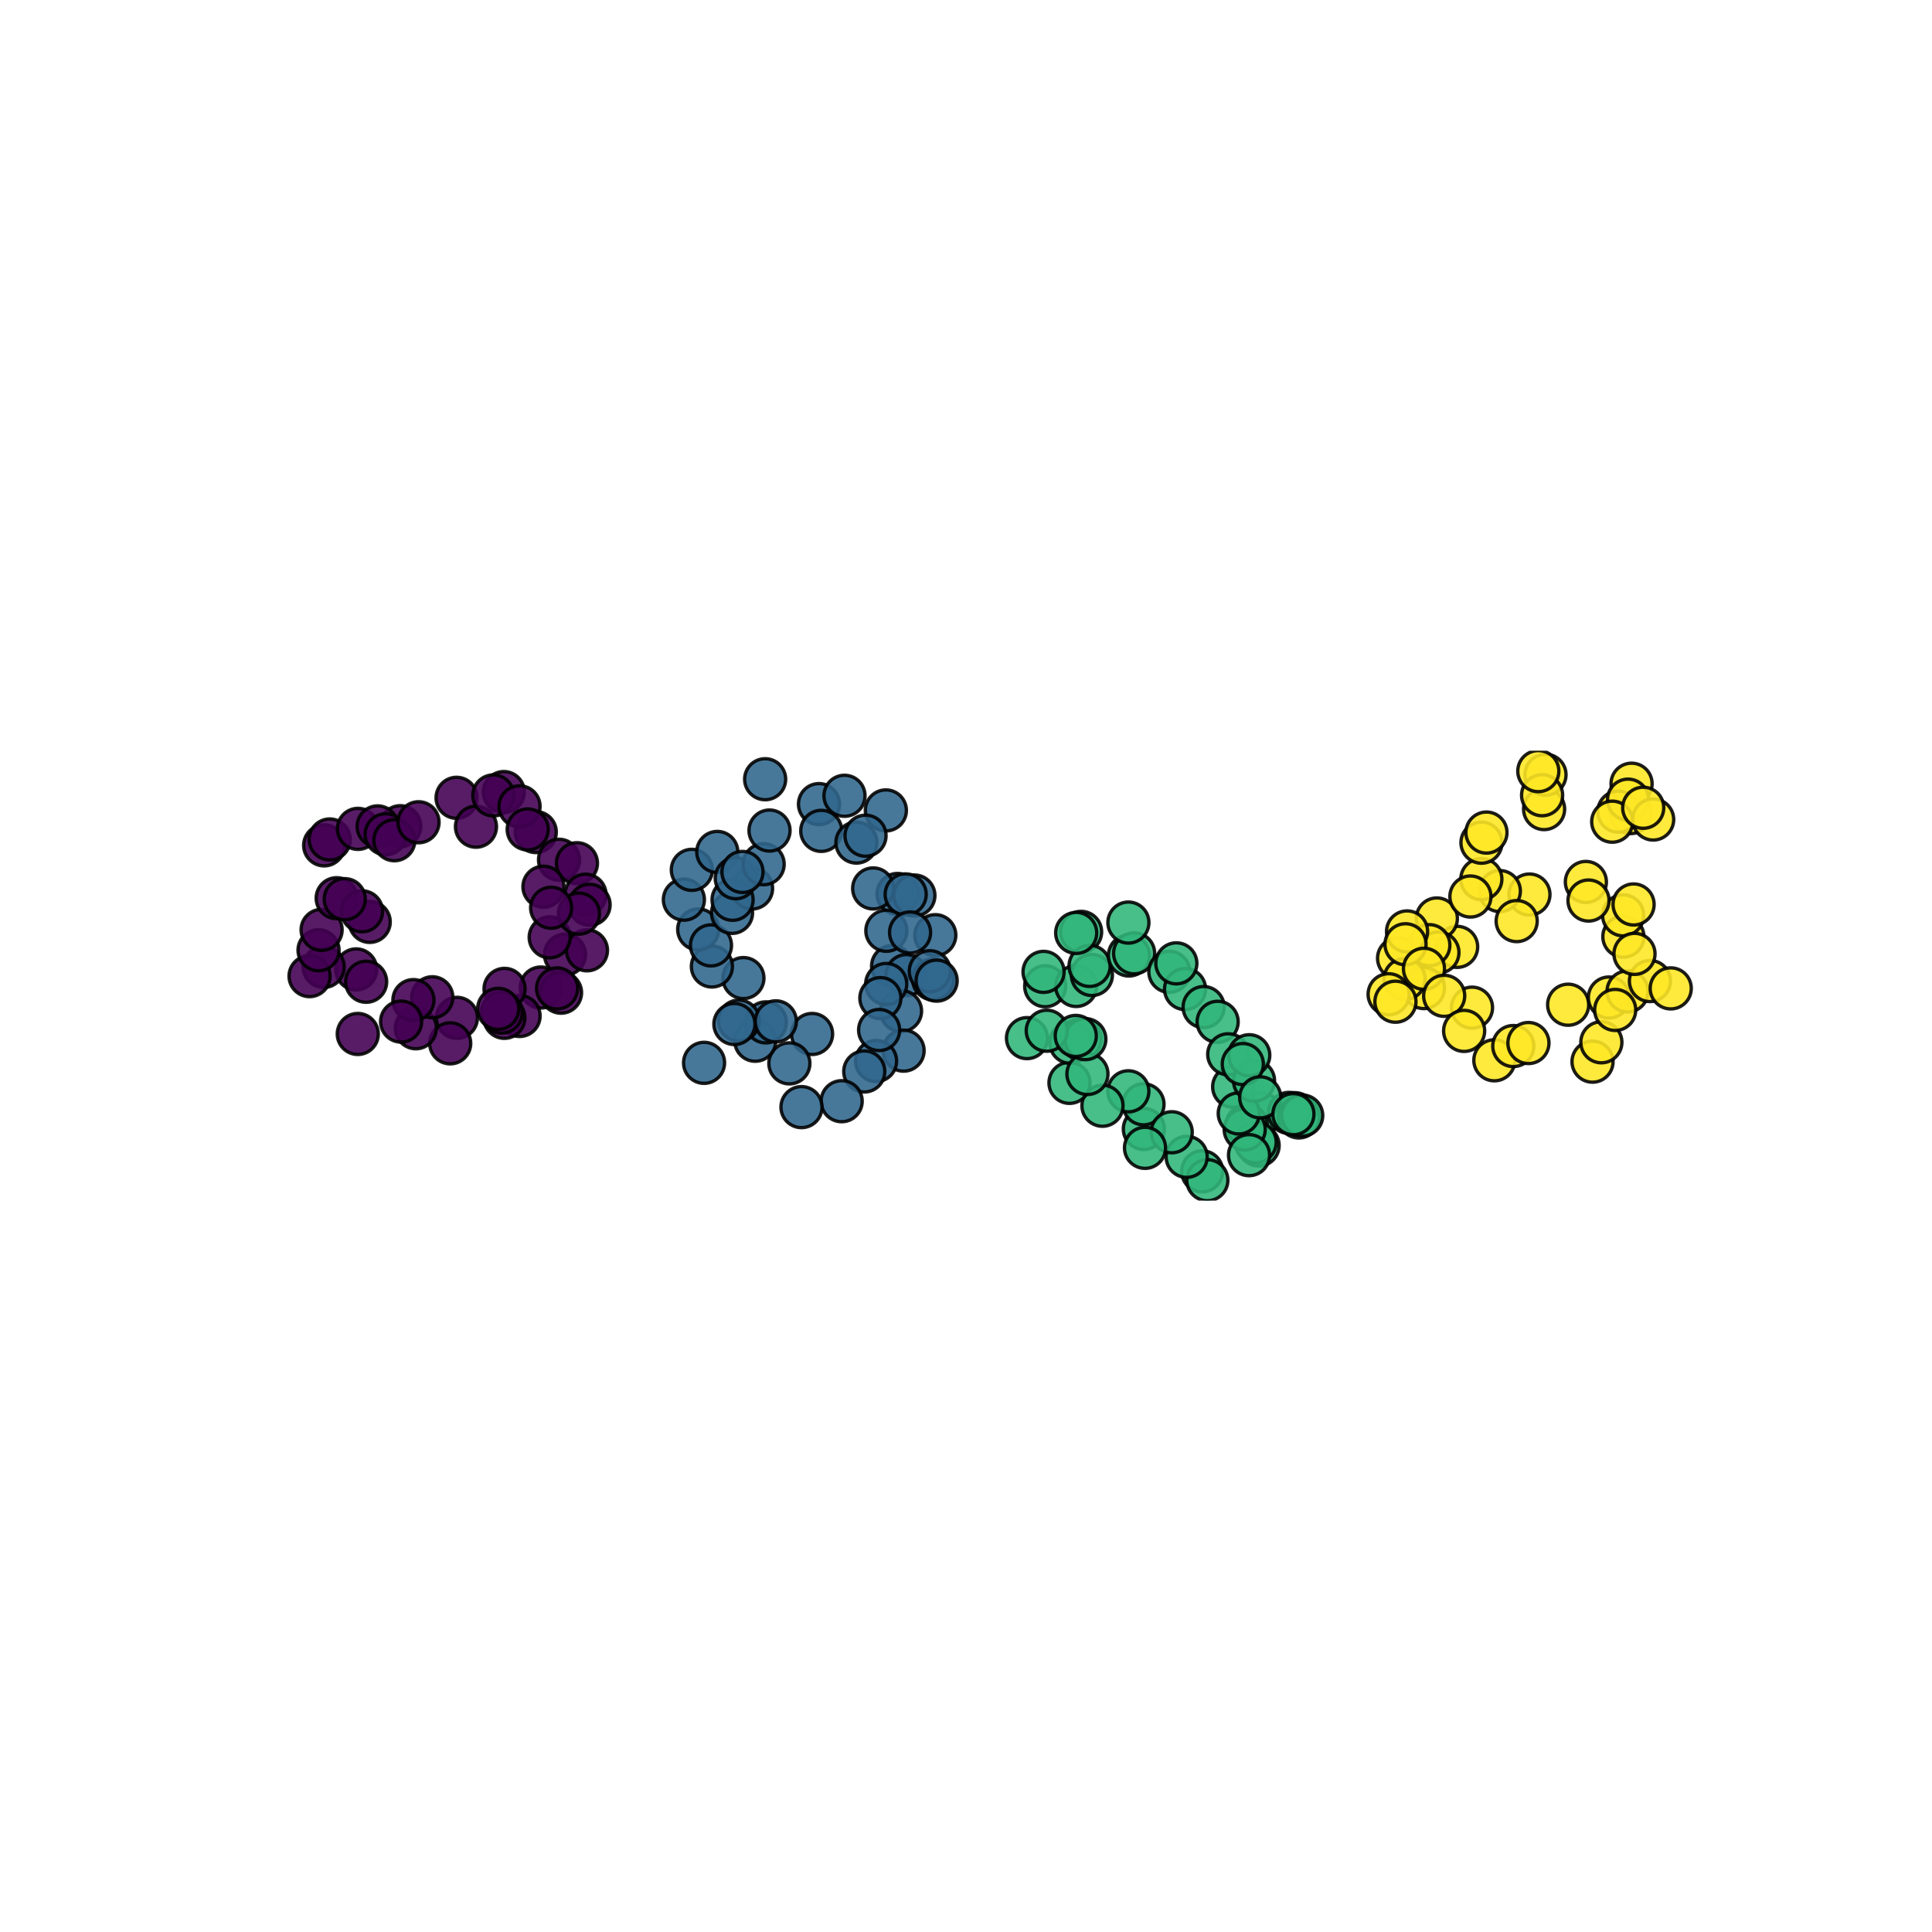 <?xml version="1.0" encoding="utf-8" standalone="no"?>
<!DOCTYPE svg PUBLIC "-//W3C//DTD SVG 1.1//EN"
  "http://www.w3.org/Graphics/SVG/1.1/DTD/svg11.dtd">
<svg xmlns:xlink="http://www.w3.org/1999/xlink" width="576pt" height="576pt" viewBox="0 0 576 576" xmlns="http://www.w3.org/2000/svg" version="1.1">
 <defs>
  <style type="text/css">*{stroke-linejoin: round; stroke-linecap: butt}</style>
 </defs>
 <g id="figure_1">
  <g id="patch_1">
   <path d="M 0 576 
L 576 576 
L 576 0 
L 0 0 
z
" style="fill: #ffffff"/>
  </g>
  <g id="axes_1">
   <g id="PathCollection_1">
    <defs>
     <path id="C0_0_63d27418be" d="M 0 6.124 
C 1.624 6.124 3.182 5.478 4.33 4.33 
C 5.478 3.182 6.124 1.624 6.124 -0 
C 6.124 -1.624 5.478 -3.182 4.33 -4.33 
C 3.182 -5.478 1.624 -6.124 0 -6.124 
C -1.624 -6.124 -3.182 -5.478 -4.33 -4.33 
C -5.478 -3.182 -6.124 -1.624 -6.124 0 
C -6.124 1.624 -5.478 3.182 -4.33 4.33 
C -3.182 5.478 -1.624 6.124 0 6.124 
z
"/>
    </defs>
    <g clip-path="url(#p00a322fbb1)">
     <use xlink:href="#C0_0_63d27418be" x="168.451" y="284.608" style="fill: #440154; fill-opacity: 0.89; stroke: #000000; stroke-opacity: 0.89"/>
    </g>
    <g clip-path="url(#p00a322fbb1)">
     <use xlink:href="#C0_0_63d27418be" x="174.998" y="283.326" style="fill: #440154; fill-opacity: 0.89; stroke: #000000; stroke-opacity: 0.89"/>
    </g>
    <g clip-path="url(#p00a322fbb1)">
     <use xlink:href="#C0_0_63d27418be" x="163.884" y="279.449" style="fill: #440154; fill-opacity: 0.89; stroke: #000000; stroke-opacity: 0.89"/>
    </g>
    <g clip-path="url(#p00a322fbb1)">
     <use xlink:href="#C0_0_63d27418be" x="161.239" y="294.418" style="fill: #440154; fill-opacity: 0.89; stroke: #000000; stroke-opacity: 0.89"/>
    </g>
    <g clip-path="url(#p00a322fbb1)">
     <use xlink:href="#C0_0_63d27418be" x="167.264" y="295.956" style="fill: #440154; fill-opacity: 0.89; stroke: #000000; stroke-opacity: 0.89"/>
    </g>
    <g clip-path="url(#p00a322fbb1)">
     <use xlink:href="#C0_0_63d27418be" x="154.907" y="302.901" style="fill: #440154; fill-opacity: 0.89; stroke: #000000; stroke-opacity: 0.89"/>
    </g>
    <g clip-path="url(#p00a322fbb1)">
     <use xlink:href="#C0_0_63d27418be" x="166.087" y="294.689" style="fill: #440154; fill-opacity: 0.89; stroke: #000000; stroke-opacity: 0.89"/>
    </g>
    <g clip-path="url(#p00a322fbb1)">
     <use xlink:href="#C0_0_63d27418be" x="150.424" y="294.818" style="fill: #440154; fill-opacity: 0.89; stroke: #000000; stroke-opacity: 0.89"/>
    </g>
    <g clip-path="url(#p00a322fbb1)">
     <use xlink:href="#C0_0_63d27418be" x="150.371" y="303.456" style="fill: #440154; fill-opacity: 0.89; stroke: #000000; stroke-opacity: 0.89"/>
    </g>
    <g clip-path="url(#p00a322fbb1)">
     <use xlink:href="#C0_0_63d27418be" x="149.576" y="301.892" style="fill: #440154; fill-opacity: 0.89; stroke: #000000; stroke-opacity: 0.89"/>
    </g>
    <g clip-path="url(#p00a322fbb1)">
     <use xlink:href="#C0_0_63d27418be" x="148.528" y="300.765" style="fill: #440154; fill-opacity: 0.89; stroke: #000000; stroke-opacity: 0.89"/>
    </g>
    <g clip-path="url(#p00a322fbb1)">
     <use xlink:href="#C0_0_63d27418be" x="136.223" y="303.456" style="fill: #440154; fill-opacity: 0.89; stroke: #000000; stroke-opacity: 0.89"/>
    </g>
    <g clip-path="url(#p00a322fbb1)">
     <use xlink:href="#C0_0_63d27418be" x="134.222" y="311.061" style="fill: #440154; fill-opacity: 0.89; stroke: #000000; stroke-opacity: 0.89"/>
    </g>
    <g clip-path="url(#p00a322fbb1)">
     <use xlink:href="#C0_0_63d27418be" x="123.978" y="306.56" style="fill: #440154; fill-opacity: 0.89; stroke: #000000; stroke-opacity: 0.89"/>
    </g>
    <g clip-path="url(#p00a322fbb1)">
     <use xlink:href="#C0_0_63d27418be" x="128.884" y="297.326" style="fill: #440154; fill-opacity: 0.89; stroke: #000000; stroke-opacity: 0.89"/>
    </g>
    <g clip-path="url(#p00a322fbb1)">
     <use xlink:href="#C0_0_63d27418be" x="123.252" y="298.171" style="fill: #440154; fill-opacity: 0.89; stroke: #000000; stroke-opacity: 0.89"/>
    </g>
    <g clip-path="url(#p00a322fbb1)">
     <use xlink:href="#C0_0_63d27418be" x="106.671" y="308.263" style="fill: #440154; fill-opacity: 0.89; stroke: #000000; stroke-opacity: 0.89"/>
    </g>
    <g clip-path="url(#p00a322fbb1)">
     <use xlink:href="#C0_0_63d27418be" x="119.586" y="304.576" style="fill: #440154; fill-opacity: 0.89; stroke: #000000; stroke-opacity: 0.89"/>
    </g>
    <g clip-path="url(#p00a322fbb1)">
     <use xlink:href="#C0_0_63d27418be" x="106.198" y="289.016" style="fill: #440154; fill-opacity: 0.89; stroke: #000000; stroke-opacity: 0.89"/>
    </g>
    <g clip-path="url(#p00a322fbb1)">
     <use xlink:href="#C0_0_63d27418be" x="109.164" y="292.702" style="fill: #440154; fill-opacity: 0.89; stroke: #000000; stroke-opacity: 0.89"/>
    </g>
    <g clip-path="url(#p00a322fbb1)">
     <use xlink:href="#C0_0_63d27418be" x="96.499" y="288.289" style="fill: #440154; fill-opacity: 0.89; stroke: #000000; stroke-opacity: 0.89"/>
    </g>
    <g clip-path="url(#p00a322fbb1)">
     <use xlink:href="#C0_0_63d27418be" x="92.291" y="291.021" style="fill: #440154; fill-opacity: 0.89; stroke: #000000; stroke-opacity: 0.89"/>
    </g>
    <g clip-path="url(#p00a322fbb1)">
     <use xlink:href="#C0_0_63d27418be" x="94.97" y="283.297" style="fill: #440154; fill-opacity: 0.89; stroke: #000000; stroke-opacity: 0.89"/>
    </g>
    <g clip-path="url(#p00a322fbb1)">
     <use xlink:href="#C0_0_63d27418be" x="95.883" y="277.225" style="fill: #440154; fill-opacity: 0.89; stroke: #000000; stroke-opacity: 0.89"/>
    </g>
    <g clip-path="url(#p00a322fbb1)">
     <use xlink:href="#C0_0_63d27418be" x="100.377" y="267.788" style="fill: #440154; fill-opacity: 0.89; stroke: #000000; stroke-opacity: 0.89"/>
    </g>
    <g clip-path="url(#p00a322fbb1)">
     <use xlink:href="#C0_0_63d27418be" x="110.228" y="274.851" style="fill: #440154; fill-opacity: 0.89; stroke: #000000; stroke-opacity: 0.89"/>
    </g>
    <g clip-path="url(#p00a322fbb1)">
     <use xlink:href="#C0_0_63d27418be" x="107.933" y="271.692" style="fill: #440154; fill-opacity: 0.89; stroke: #000000; stroke-opacity: 0.89"/>
    </g>
    <g clip-path="url(#p00a322fbb1)">
     <use xlink:href="#C0_0_63d27418be" x="102.783" y="268.074" style="fill: #440154; fill-opacity: 0.89; stroke: #000000; stroke-opacity: 0.89"/>
    </g>
    <g clip-path="url(#p00a322fbb1)">
     <use xlink:href="#C0_0_63d27418be" x="96.646" y="252.037" style="fill: #440154; fill-opacity: 0.89; stroke: #000000; stroke-opacity: 0.89"/>
    </g>
    <g clip-path="url(#p00a322fbb1)">
     <use xlink:href="#C0_0_63d27418be" x="98.304" y="250.277" style="fill: #440154; fill-opacity: 0.89; stroke: #000000; stroke-opacity: 0.89"/>
    </g>
    <g clip-path="url(#p00a322fbb1)">
     <use xlink:href="#C0_0_63d27418be" x="106.719" y="247.116" style="fill: #440154; fill-opacity: 0.89; stroke: #000000; stroke-opacity: 0.89"/>
    </g>
    <g clip-path="url(#p00a322fbb1)">
     <use xlink:href="#C0_0_63d27418be" x="119.348" y="246.321" style="fill: #440154; fill-opacity: 0.89; stroke: #000000; stroke-opacity: 0.89"/>
    </g>
    <g clip-path="url(#p00a322fbb1)">
     <use xlink:href="#C0_0_63d27418be" x="112.588" y="246.381" style="fill: #440154; fill-opacity: 0.89; stroke: #000000; stroke-opacity: 0.89"/>
    </g>
    <g clip-path="url(#p00a322fbb1)">
     <use xlink:href="#C0_0_63d27418be" x="114.986" y="248.733" style="fill: #440154; fill-opacity: 0.89; stroke: #000000; stroke-opacity: 0.89"/>
    </g>
    <g clip-path="url(#p00a322fbb1)">
     <use xlink:href="#C0_0_63d27418be" x="117.586" y="250.505" style="fill: #440154; fill-opacity: 0.89; stroke: #000000; stroke-opacity: 0.89"/>
    </g>
    <g clip-path="url(#p00a322fbb1)">
     <use xlink:href="#C0_0_63d27418be" x="136.124" y="237.858" style="fill: #440154; fill-opacity: 0.89; stroke: #000000; stroke-opacity: 0.89"/>
    </g>
    <g clip-path="url(#p00a322fbb1)">
     <use xlink:href="#C0_0_63d27418be" x="124.783" y="245.145" style="fill: #440154; fill-opacity: 0.89; stroke: #000000; stroke-opacity: 0.89"/>
    </g>
    <g clip-path="url(#p00a322fbb1)">
     <use xlink:href="#C0_0_63d27418be" x="141.903" y="246.47" style="fill: #440154; fill-opacity: 0.89; stroke: #000000; stroke-opacity: 0.89"/>
    </g>
    <g clip-path="url(#p00a322fbb1)">
     <use xlink:href="#C0_0_63d27418be" x="150.207" y="236.143" style="fill: #440154; fill-opacity: 0.89; stroke: #000000; stroke-opacity: 0.89"/>
    </g>
    <g clip-path="url(#p00a322fbb1)">
     <use xlink:href="#C0_0_63d27418be" x="147.081" y="237.148" style="fill: #440154; fill-opacity: 0.89; stroke: #000000; stroke-opacity: 0.89"/>
    </g>
    <g clip-path="url(#p00a322fbb1)">
     <use xlink:href="#C0_0_63d27418be" x="159.734" y="248.071" style="fill: #440154; fill-opacity: 0.89; stroke: #000000; stroke-opacity: 0.89"/>
    </g>
    <g clip-path="url(#p00a322fbb1)">
     <use xlink:href="#C0_0_63d27418be" x="154.893" y="240.401" style="fill: #440154; fill-opacity: 0.89; stroke: #000000; stroke-opacity: 0.89"/>
    </g>
    <g clip-path="url(#p00a322fbb1)">
     <use xlink:href="#C0_0_63d27418be" x="157.327" y="247.285" style="fill: #440154; fill-opacity: 0.89; stroke: #000000; stroke-opacity: 0.89"/>
    </g>
    <g clip-path="url(#p00a322fbb1)">
     <use xlink:href="#C0_0_63d27418be" x="166.671" y="256.328" style="fill: #440154; fill-opacity: 0.89; stroke: #000000; stroke-opacity: 0.89"/>
    </g>
    <g clip-path="url(#p00a322fbb1)">
     <use xlink:href="#C0_0_63d27418be" x="172.009" y="257.358" style="fill: #440154; fill-opacity: 0.89; stroke: #000000; stroke-opacity: 0.89"/>
    </g>
    <g clip-path="url(#p00a322fbb1)">
     <use xlink:href="#C0_0_63d27418be" x="162.022" y="264.363" style="fill: #440154; fill-opacity: 0.89; stroke: #000000; stroke-opacity: 0.89"/>
    </g>
    <g clip-path="url(#p00a322fbb1)">
     <use xlink:href="#C0_0_63d27418be" x="174.569" y="266.746" style="fill: #440154; fill-opacity: 0.89; stroke: #000000; stroke-opacity: 0.89"/>
    </g>
    <g clip-path="url(#p00a322fbb1)">
     <use xlink:href="#C0_0_63d27418be" x="175.781" y="269.755" style="fill: #440154; fill-opacity: 0.89; stroke: #000000; stroke-opacity: 0.89"/>
    </g>
    <g clip-path="url(#p00a322fbb1)">
     <use xlink:href="#C0_0_63d27418be" x="172.592" y="272.392" style="fill: #440154; fill-opacity: 0.89; stroke: #000000; stroke-opacity: 0.89"/>
    </g>
    <g clip-path="url(#p00a322fbb1)">
     <use xlink:href="#C0_0_63d27418be" x="164.314" y="270.628" style="fill: #440154; fill-opacity: 0.89; stroke: #000000; stroke-opacity: 0.89"/>
    </g>
    <g clip-path="url(#p00a322fbb1)">
     <use xlink:href="#C0_0_63d27418be" x="265.971" y="288.009" style="fill: #31678e; fill-opacity: 0.89; stroke: #000000; stroke-opacity: 0.89"/>
    </g>
    <g clip-path="url(#p00a322fbb1)">
     <use xlink:href="#C0_0_63d27418be" x="270.271" y="290.714" style="fill: #31678e; fill-opacity: 0.89; stroke: #000000; stroke-opacity: 0.89"/>
    </g>
    <g clip-path="url(#p00a322fbb1)">
     <use xlink:href="#C0_0_63d27418be" x="278.204" y="291.989" style="fill: #31678e; fill-opacity: 0.89; stroke: #000000; stroke-opacity: 0.89"/>
    </g>
    <g clip-path="url(#p00a322fbb1)">
     <use xlink:href="#C0_0_63d27418be" x="268.633" y="301.426" style="fill: #31678e; fill-opacity: 0.89; stroke: #000000; stroke-opacity: 0.89"/>
    </g>
    <g clip-path="url(#p00a322fbb1)">
     <use xlink:href="#C0_0_63d27418be" x="264.209" y="293.357" style="fill: #31678e; fill-opacity: 0.89; stroke: #000000; stroke-opacity: 0.89"/>
    </g>
    <g clip-path="url(#p00a322fbb1)">
     <use xlink:href="#C0_0_63d27418be" x="262.469" y="297.576" style="fill: #31678e; fill-opacity: 0.89; stroke: #000000; stroke-opacity: 0.89"/>
    </g>
    <g clip-path="url(#p00a322fbb1)">
     <use xlink:href="#C0_0_63d27418be" x="269.393" y="313.234" style="fill: #31678e; fill-opacity: 0.89; stroke: #000000; stroke-opacity: 0.89"/>
    </g>
    <g clip-path="url(#p00a322fbb1)">
     <use xlink:href="#C0_0_63d27418be" x="261.187" y="316.336" style="fill: #31678e; fill-opacity: 0.89; stroke: #000000; stroke-opacity: 0.89"/>
    </g>
    <g clip-path="url(#p00a322fbb1)">
     <use xlink:href="#C0_0_63d27418be" x="262.097" y="307.09" style="fill: #31678e; fill-opacity: 0.89; stroke: #000000; stroke-opacity: 0.89"/>
    </g>
    <g clip-path="url(#p00a322fbb1)">
     <use xlink:href="#C0_0_63d27418be" x="257.666" y="319.45" style="fill: #31678e; fill-opacity: 0.89; stroke: #000000; stroke-opacity: 0.89"/>
    </g>
    <g clip-path="url(#p00a322fbb1)">
     <use xlink:href="#C0_0_63d27418be" x="250.933" y="328.31" style="fill: #31678e; fill-opacity: 0.89; stroke: #000000; stroke-opacity: 0.89"/>
    </g>
    <g clip-path="url(#p00a322fbb1)">
     <use xlink:href="#C0_0_63d27418be" x="242.111" y="308.264" style="fill: #31678e; fill-opacity: 0.89; stroke: #000000; stroke-opacity: 0.89"/>
    </g>
    <g clip-path="url(#p00a322fbb1)">
     <use xlink:href="#C0_0_63d27418be" x="235.34" y="317.034" style="fill: #31678e; fill-opacity: 0.89; stroke: #000000; stroke-opacity: 0.89"/>
    </g>
    <g clip-path="url(#p00a322fbb1)">
     <use xlink:href="#C0_0_63d27418be" x="238.952" y="330.074" style="fill: #31678e; fill-opacity: 0.89; stroke: #000000; stroke-opacity: 0.89"/>
    </g>
    <g clip-path="url(#p00a322fbb1)">
     <use xlink:href="#C0_0_63d27418be" x="225.16" y="310.283" style="fill: #31678e; fill-opacity: 0.89; stroke: #000000; stroke-opacity: 0.89"/>
    </g>
    <g clip-path="url(#p00a322fbb1)">
     <use xlink:href="#C0_0_63d27418be" x="228.327" y="304.808" style="fill: #31678e; fill-opacity: 0.89; stroke: #000000; stroke-opacity: 0.89"/>
    </g>
    <g clip-path="url(#p00a322fbb1)">
     <use xlink:href="#C0_0_63d27418be" x="220.271" y="304.288" style="fill: #31678e; fill-opacity: 0.89; stroke: #000000; stroke-opacity: 0.89"/>
    </g>
    <g clip-path="url(#p00a322fbb1)">
     <use xlink:href="#C0_0_63d27418be" x="231.303" y="304.5" style="fill: #31678e; fill-opacity: 0.89; stroke: #000000; stroke-opacity: 0.89"/>
    </g>
    <g clip-path="url(#p00a322fbb1)">
     <use xlink:href="#C0_0_63d27418be" x="218.955" y="305.301" style="fill: #31678e; fill-opacity: 0.89; stroke: #000000; stroke-opacity: 0.89"/>
    </g>
    <g clip-path="url(#p00a322fbb1)">
     <use xlink:href="#C0_0_63d27418be" x="209.907" y="316.87" style="fill: #31678e; fill-opacity: 0.89; stroke: #000000; stroke-opacity: 0.89"/>
    </g>
    <g clip-path="url(#p00a322fbb1)">
     <use xlink:href="#C0_0_63d27418be" x="221.641" y="291.6" style="fill: #31678e; fill-opacity: 0.89; stroke: #000000; stroke-opacity: 0.89"/>
    </g>
    <g clip-path="url(#p00a322fbb1)">
     <use xlink:href="#C0_0_63d27418be" x="212.24" y="288.146" style="fill: #31678e; fill-opacity: 0.89; stroke: #000000; stroke-opacity: 0.89"/>
    </g>
    <g clip-path="url(#p00a322fbb1)">
     <use xlink:href="#C0_0_63d27418be" x="208.163" y="277.103" style="fill: #31678e; fill-opacity: 0.89; stroke: #000000; stroke-opacity: 0.89"/>
    </g>
    <g clip-path="url(#p00a322fbb1)">
     <use xlink:href="#C0_0_63d27418be" x="211.97" y="281.858" style="fill: #31678e; fill-opacity: 0.89; stroke: #000000; stroke-opacity: 0.89"/>
    </g>
    <g clip-path="url(#p00a322fbb1)">
     <use xlink:href="#C0_0_63d27418be" x="203.892" y="268.223" style="fill: #31678e; fill-opacity: 0.89; stroke: #000000; stroke-opacity: 0.89"/>
    </g>
    <g clip-path="url(#p00a322fbb1)">
     <use xlink:href="#C0_0_63d27418be" x="218.244" y="272.163" style="fill: #31678e; fill-opacity: 0.89; stroke: #000000; stroke-opacity: 0.89"/>
    </g>
    <g clip-path="url(#p00a322fbb1)">
     <use xlink:href="#C0_0_63d27418be" x="206.262" y="259.331" style="fill: #31678e; fill-opacity: 0.89; stroke: #000000; stroke-opacity: 0.89"/>
    </g>
    <g clip-path="url(#p00a322fbb1)">
     <use xlink:href="#C0_0_63d27418be" x="224.223" y="264.886" style="fill: #31678e; fill-opacity: 0.89; stroke: #000000; stroke-opacity: 0.89"/>
    </g>
    <g clip-path="url(#p00a322fbb1)">
     <use xlink:href="#C0_0_63d27418be" x="218.407" y="268.261" style="fill: #31678e; fill-opacity: 0.89; stroke: #000000; stroke-opacity: 0.89"/>
    </g>
    <g clip-path="url(#p00a322fbb1)">
     <use xlink:href="#C0_0_63d27418be" x="213.848" y="253.993" style="fill: #31678e; fill-opacity: 0.89; stroke: #000000; stroke-opacity: 0.89"/>
    </g>
    <g clip-path="url(#p00a322fbb1)">
     <use xlink:href="#C0_0_63d27418be" x="219.356" y="261.83" style="fill: #31678e; fill-opacity: 0.89; stroke: #000000; stroke-opacity: 0.89"/>
    </g>
    <g clip-path="url(#p00a322fbb1)">
     <use xlink:href="#C0_0_63d27418be" x="227.673" y="257.653" style="fill: #31678e; fill-opacity: 0.89; stroke: #000000; stroke-opacity: 0.89"/>
    </g>
    <g clip-path="url(#p00a322fbb1)">
     <use xlink:href="#C0_0_63d27418be" x="221.359" y="259.956" style="fill: #31678e; fill-opacity: 0.89; stroke: #000000; stroke-opacity: 0.89"/>
    </g>
    <g clip-path="url(#p00a322fbb1)">
     <use xlink:href="#C0_0_63d27418be" x="228.12" y="232.318" style="fill: #31678e; fill-opacity: 0.89; stroke: #000000; stroke-opacity: 0.89"/>
    </g>
    <g clip-path="url(#p00a322fbb1)">
     <use xlink:href="#C0_0_63d27418be" x="229.42" y="247.612" style="fill: #31678e; fill-opacity: 0.89; stroke: #000000; stroke-opacity: 0.89"/>
    </g>
    <g clip-path="url(#p00a322fbb1)">
     <use xlink:href="#C0_0_63d27418be" x="244.172" y="239.734" style="fill: #31678e; fill-opacity: 0.89; stroke: #000000; stroke-opacity: 0.89"/>
    </g>
    <g clip-path="url(#p00a322fbb1)">
     <use xlink:href="#C0_0_63d27418be" x="244.846" y="247.712" style="fill: #31678e; fill-opacity: 0.89; stroke: #000000; stroke-opacity: 0.89"/>
    </g>
    <g clip-path="url(#p00a322fbb1)">
     <use xlink:href="#C0_0_63d27418be" x="251.775" y="237.252" style="fill: #31678e; fill-opacity: 0.89; stroke: #000000; stroke-opacity: 0.89"/>
    </g>
    <g clip-path="url(#p00a322fbb1)">
     <use xlink:href="#C0_0_63d27418be" x="255.334" y="251.203" style="fill: #31678e; fill-opacity: 0.89; stroke: #000000; stroke-opacity: 0.89"/>
    </g>
    <g clip-path="url(#p00a322fbb1)">
     <use xlink:href="#C0_0_63d27418be" x="264.109" y="241.616" style="fill: #31678e; fill-opacity: 0.89; stroke: #000000; stroke-opacity: 0.89"/>
    </g>
    <g clip-path="url(#p00a322fbb1)">
     <use xlink:href="#C0_0_63d27418be" x="258.046" y="249.152" style="fill: #31678e; fill-opacity: 0.89; stroke: #000000; stroke-opacity: 0.89"/>
    </g>
    <g clip-path="url(#p00a322fbb1)">
     <use xlink:href="#C0_0_63d27418be" x="267.585" y="266.519" style="fill: #31678e; fill-opacity: 0.89; stroke: #000000; stroke-opacity: 0.89"/>
    </g>
    <g clip-path="url(#p00a322fbb1)">
     <use xlink:href="#C0_0_63d27418be" x="260.322" y="264.872" style="fill: #31678e; fill-opacity: 0.89; stroke: #000000; stroke-opacity: 0.89"/>
    </g>
    <g clip-path="url(#p00a322fbb1)">
     <use xlink:href="#C0_0_63d27418be" x="272.614" y="266.986" style="fill: #31678e; fill-opacity: 0.89; stroke: #000000; stroke-opacity: 0.89"/>
    </g>
    <g clip-path="url(#p00a322fbb1)">
     <use xlink:href="#C0_0_63d27418be" x="270.016" y="266.656" style="fill: #31678e; fill-opacity: 0.89; stroke: #000000; stroke-opacity: 0.89"/>
    </g>
    <g clip-path="url(#p00a322fbb1)">
     <use xlink:href="#C0_0_63d27418be" x="264.254" y="277.494" style="fill: #31678e; fill-opacity: 0.89; stroke: #000000; stroke-opacity: 0.89"/>
    </g>
    <g clip-path="url(#p00a322fbb1)">
     <use xlink:href="#C0_0_63d27418be" x="278.848" y="278.812" style="fill: #31678e; fill-opacity: 0.89; stroke: #000000; stroke-opacity: 0.89"/>
    </g>
    <g clip-path="url(#p00a322fbb1)">
     <use xlink:href="#C0_0_63d27418be" x="271.324" y="278.012" style="fill: #31678e; fill-opacity: 0.89; stroke: #000000; stroke-opacity: 0.89"/>
    </g>
    <g clip-path="url(#p00a322fbb1)">
     <use xlink:href="#C0_0_63d27418be" x="277.214" y="289.556" style="fill: #31678e; fill-opacity: 0.89; stroke: #000000; stroke-opacity: 0.89"/>
    </g>
    <g clip-path="url(#p00a322fbb1)">
     <use xlink:href="#C0_0_63d27418be" x="279.247" y="292.363" style="fill: #31678e; fill-opacity: 0.89; stroke: #000000; stroke-opacity: 0.89"/>
    </g>
    <g clip-path="url(#p00a322fbb1)">
     <use xlink:href="#C0_0_63d27418be" x="386.047" y="331.877" style="fill: #32b67a; fill-opacity: 0.89; stroke: #000000; stroke-opacity: 0.89"/>
    </g>
    <g clip-path="url(#p00a322fbb1)">
     <use xlink:href="#C0_0_63d27418be" x="376.083" y="331.998" style="fill: #32b67a; fill-opacity: 0.89; stroke: #000000; stroke-opacity: 0.89"/>
    </g>
    <g clip-path="url(#p00a322fbb1)">
     <use xlink:href="#C0_0_63d27418be" x="384.283" y="331.798" style="fill: #32b67a; fill-opacity: 0.89; stroke: #000000; stroke-opacity: 0.89"/>
    </g>
    <g clip-path="url(#p00a322fbb1)">
     <use xlink:href="#C0_0_63d27418be" x="371.682" y="335.379" style="fill: #32b67a; fill-opacity: 0.89; stroke: #000000; stroke-opacity: 0.89"/>
    </g>
    <g clip-path="url(#p00a322fbb1)">
     <use xlink:href="#C0_0_63d27418be" x="367.651" y="324.016" style="fill: #32b67a; fill-opacity: 0.89; stroke: #000000; stroke-opacity: 0.89"/>
    </g>
    <g clip-path="url(#p00a322fbb1)">
     <use xlink:href="#C0_0_63d27418be" x="375.237" y="341.516" style="fill: #32b67a; fill-opacity: 0.89; stroke: #000000; stroke-opacity: 0.89"/>
    </g>
    <g clip-path="url(#p00a322fbb1)">
     <use xlink:href="#C0_0_63d27418be" x="374.355" y="340.568" style="fill: #32b67a; fill-opacity: 0.89; stroke: #000000; stroke-opacity: 0.89"/>
    </g>
    <g clip-path="url(#p00a322fbb1)">
     <use xlink:href="#C0_0_63d27418be" x="371.089" y="336.727" style="fill: #32b67a; fill-opacity: 0.89; stroke: #000000; stroke-opacity: 0.89"/>
    </g>
    <g clip-path="url(#p00a322fbb1)">
     <use xlink:href="#C0_0_63d27418be" x="358.419" y="349.22" style="fill: #32b67a; fill-opacity: 0.89; stroke: #000000; stroke-opacity: 0.89"/>
    </g>
    <g clip-path="url(#p00a322fbb1)">
     <use xlink:href="#C0_0_63d27418be" x="359.953" y="351.858" style="fill: #32b67a; fill-opacity: 0.89; stroke: #000000; stroke-opacity: 0.89"/>
    </g>
    <g clip-path="url(#p00a322fbb1)">
     <use xlink:href="#C0_0_63d27418be" x="353.787" y="344.893" style="fill: #32b67a; fill-opacity: 0.89; stroke: #000000; stroke-opacity: 0.89"/>
    </g>
    <g clip-path="url(#p00a322fbb1)">
     <use xlink:href="#C0_0_63d27418be" x="341.024" y="336.594" style="fill: #32b67a; fill-opacity: 0.89; stroke: #000000; stroke-opacity: 0.89"/>
    </g>
    <g clip-path="url(#p00a322fbb1)">
     <use xlink:href="#C0_0_63d27418be" x="340.919" y="329.236" style="fill: #32b67a; fill-opacity: 0.89; stroke: #000000; stroke-opacity: 0.89"/>
    </g>
    <g clip-path="url(#p00a322fbb1)">
     <use xlink:href="#C0_0_63d27418be" x="349.335" y="337.568" style="fill: #32b67a; fill-opacity: 0.89; stroke: #000000; stroke-opacity: 0.89"/>
    </g>
    <g clip-path="url(#p00a322fbb1)">
     <use xlink:href="#C0_0_63d27418be" x="341.369" y="342.217" style="fill: #32b67a; fill-opacity: 0.89; stroke: #000000; stroke-opacity: 0.89"/>
    </g>
    <g clip-path="url(#p00a322fbb1)">
     <use xlink:href="#C0_0_63d27418be" x="336.397" y="325.355" style="fill: #32b67a; fill-opacity: 0.89; stroke: #000000; stroke-opacity: 0.89"/>
    </g>
    <g clip-path="url(#p00a322fbb1)">
     <use xlink:href="#C0_0_63d27418be" x="328.681" y="329.663" style="fill: #32b67a; fill-opacity: 0.89; stroke: #000000; stroke-opacity: 0.89"/>
    </g>
    <g clip-path="url(#p00a322fbb1)">
     <use xlink:href="#C0_0_63d27418be" x="318.854" y="322.838" style="fill: #32b67a; fill-opacity: 0.89; stroke: #000000; stroke-opacity: 0.89"/>
    </g>
    <g clip-path="url(#p00a322fbb1)">
     <use xlink:href="#C0_0_63d27418be" x="319.115" y="310.897" style="fill: #32b67a; fill-opacity: 0.89; stroke: #000000; stroke-opacity: 0.89"/>
    </g>
    <g clip-path="url(#p00a322fbb1)">
     <use xlink:href="#C0_0_63d27418be" x="322.209" y="309.742" style="fill: #32b67a; fill-opacity: 0.89; stroke: #000000; stroke-opacity: 0.89"/>
    </g>
    <g clip-path="url(#p00a322fbb1)">
     <use xlink:href="#C0_0_63d27418be" x="324.207" y="320.196" style="fill: #32b67a; fill-opacity: 0.89; stroke: #000000; stroke-opacity: 0.89"/>
    </g>
    <g clip-path="url(#p00a322fbb1)">
     <use xlink:href="#C0_0_63d27418be" x="323.58" y="309.801" style="fill: #32b67a; fill-opacity: 0.89; stroke: #000000; stroke-opacity: 0.89"/>
    </g>
    <g clip-path="url(#p00a322fbb1)">
     <use xlink:href="#C0_0_63d27418be" x="306.184" y="309.503" style="fill: #32b67a; fill-opacity: 0.89; stroke: #000000; stroke-opacity: 0.89"/>
    </g>
    <g clip-path="url(#p00a322fbb1)">
     <use xlink:href="#C0_0_63d27418be" x="312.08" y="307.299" style="fill: #32b67a; fill-opacity: 0.89; stroke: #000000; stroke-opacity: 0.89"/>
    </g>
    <g clip-path="url(#p00a322fbb1)">
     <use xlink:href="#C0_0_63d27418be" x="320.728" y="308.846" style="fill: #32b67a; fill-opacity: 0.89; stroke: #000000; stroke-opacity: 0.89"/>
    </g>
    <g clip-path="url(#p00a322fbb1)">
     <use xlink:href="#C0_0_63d27418be" x="311.616" y="294.036" style="fill: #32b67a; fill-opacity: 0.89; stroke: #000000; stroke-opacity: 0.89"/>
    </g>
    <g clip-path="url(#p00a322fbb1)">
     <use xlink:href="#C0_0_63d27418be" x="320.85" y="293.954" style="fill: #32b67a; fill-opacity: 0.89; stroke: #000000; stroke-opacity: 0.89"/>
    </g>
    <g clip-path="url(#p00a322fbb1)">
     <use xlink:href="#C0_0_63d27418be" x="311.122" y="289.75" style="fill: #32b67a; fill-opacity: 0.89; stroke: #000000; stroke-opacity: 0.89"/>
    </g>
    <g clip-path="url(#p00a322fbb1)">
     <use xlink:href="#C0_0_63d27418be" x="325.536" y="290.678" style="fill: #32b67a; fill-opacity: 0.89; stroke: #000000; stroke-opacity: 0.89"/>
    </g>
    <g clip-path="url(#p00a322fbb1)">
     <use xlink:href="#C0_0_63d27418be" x="322.316" y="277.829" style="fill: #32b67a; fill-opacity: 0.89; stroke: #000000; stroke-opacity: 0.89"/>
    </g>
    <g clip-path="url(#p00a322fbb1)">
     <use xlink:href="#C0_0_63d27418be" x="324.843" y="287.973" style="fill: #32b67a; fill-opacity: 0.89; stroke: #000000; stroke-opacity: 0.89"/>
    </g>
    <g clip-path="url(#p00a322fbb1)">
     <use xlink:href="#C0_0_63d27418be" x="320.852" y="278.14" style="fill: #32b67a; fill-opacity: 0.89; stroke: #000000; stroke-opacity: 0.89"/>
    </g>
    <g clip-path="url(#p00a322fbb1)">
     <use xlink:href="#C0_0_63d27418be" x="336.583" y="284.87" style="fill: #32b67a; fill-opacity: 0.89; stroke: #000000; stroke-opacity: 0.89"/>
    </g>
    <g clip-path="url(#p00a322fbb1)">
     <use xlink:href="#C0_0_63d27418be" x="338.121" y="284.215" style="fill: #32b67a; fill-opacity: 0.89; stroke: #000000; stroke-opacity: 0.89"/>
    </g>
    <g clip-path="url(#p00a322fbb1)">
     <use xlink:href="#C0_0_63d27418be" x="336.417" y="275.05" style="fill: #32b67a; fill-opacity: 0.89; stroke: #000000; stroke-opacity: 0.89"/>
    </g>
    <g clip-path="url(#p00a322fbb1)">
     <use xlink:href="#C0_0_63d27418be" x="348.632" y="289.736" style="fill: #32b67a; fill-opacity: 0.89; stroke: #000000; stroke-opacity: 0.89"/>
    </g>
    <g clip-path="url(#p00a322fbb1)">
     <use xlink:href="#C0_0_63d27418be" x="353.312" y="294.88" style="fill: #32b67a; fill-opacity: 0.89; stroke: #000000; stroke-opacity: 0.89"/>
    </g>
    <g clip-path="url(#p00a322fbb1)">
     <use xlink:href="#C0_0_63d27418be" x="350.712" y="287.21" style="fill: #32b67a; fill-opacity: 0.89; stroke: #000000; stroke-opacity: 0.89"/>
    </g>
    <g clip-path="url(#p00a322fbb1)">
     <use xlink:href="#C0_0_63d27418be" x="358.849" y="300.248" style="fill: #32b67a; fill-opacity: 0.89; stroke: #000000; stroke-opacity: 0.89"/>
    </g>
    <g clip-path="url(#p00a322fbb1)">
     <use xlink:href="#C0_0_63d27418be" x="363.027" y="304.641" style="fill: #32b67a; fill-opacity: 0.89; stroke: #000000; stroke-opacity: 0.89"/>
    </g>
    <g clip-path="url(#p00a322fbb1)">
     <use xlink:href="#C0_0_63d27418be" x="369.321" y="331.952" style="fill: #32b67a; fill-opacity: 0.89; stroke: #000000; stroke-opacity: 0.89"/>
    </g>
    <g clip-path="url(#p00a322fbb1)">
     <use xlink:href="#C0_0_63d27418be" x="366.179" y="314.331" style="fill: #32b67a; fill-opacity: 0.89; stroke: #000000; stroke-opacity: 0.89"/>
    </g>
    <g clip-path="url(#p00a322fbb1)">
     <use xlink:href="#C0_0_63d27418be" x="372.383" y="344.398" style="fill: #32b67a; fill-opacity: 0.89; stroke: #000000; stroke-opacity: 0.89"/>
    </g>
    <g clip-path="url(#p00a322fbb1)">
     <use xlink:href="#C0_0_63d27418be" x="373.874" y="322.209" style="fill: #32b67a; fill-opacity: 0.89; stroke: #000000; stroke-opacity: 0.89"/>
    </g>
    <g clip-path="url(#p00a322fbb1)">
     <use xlink:href="#C0_0_63d27418be" x="372.449" y="314.605" style="fill: #32b67a; fill-opacity: 0.89; stroke: #000000; stroke-opacity: 0.89"/>
    </g>
    <g clip-path="url(#p00a322fbb1)">
     <use xlink:href="#C0_0_63d27418be" x="370.526" y="317.236" style="fill: #32b67a; fill-opacity: 0.89; stroke: #000000; stroke-opacity: 0.89"/>
    </g>
    <g clip-path="url(#p00a322fbb1)">
     <use xlink:href="#C0_0_63d27418be" x="387.237" y="333.152" style="fill: #32b67a; fill-opacity: 0.89; stroke: #000000; stroke-opacity: 0.89"/>
    </g>
    <g clip-path="url(#p00a322fbb1)">
     <use xlink:href="#C0_0_63d27418be" x="375.713" y="327.163" style="fill: #32b67a; fill-opacity: 0.89; stroke: #000000; stroke-opacity: 0.89"/>
    </g>
    <g clip-path="url(#p00a322fbb1)">
     <use xlink:href="#C0_0_63d27418be" x="388.237" y="332.58" style="fill: #32b67a; fill-opacity: 0.89; stroke: #000000; stroke-opacity: 0.89"/>
    </g>
    <g clip-path="url(#p00a322fbb1)">
     <use xlink:href="#C0_0_63d27418be" x="385.614" y="332.176" style="fill: #32b67a; fill-opacity: 0.89; stroke: #000000; stroke-opacity: 0.89"/>
    </g>
    <g clip-path="url(#p00a322fbb1)">
     <use xlink:href="#C0_0_63d27418be" x="483.984" y="279.248" style="fill: #fde725; fill-opacity: 0.89; stroke: #000000; stroke-opacity: 0.89"/>
    </g>
    <g clip-path="url(#p00a322fbb1)">
     <use xlink:href="#C0_0_63d27418be" x="486.135" y="242.415" style="fill: #fde725; fill-opacity: 0.89; stroke: #000000; stroke-opacity: 0.89"/>
    </g>
    <g clip-path="url(#p00a322fbb1)">
     <use xlink:href="#C0_0_63d27418be" x="486.43" y="233.654" style="fill: #fde725; fill-opacity: 0.89; stroke: #000000; stroke-opacity: 0.89"/>
    </g>
    <g clip-path="url(#p00a322fbb1)">
     <use xlink:href="#C0_0_63d27418be" x="482.476" y="241.981" style="fill: #fde725; fill-opacity: 0.89; stroke: #000000; stroke-opacity: 0.89"/>
    </g>
    <g clip-path="url(#p00a322fbb1)">
     <use xlink:href="#C0_0_63d27418be" x="485.386" y="238.405" style="fill: #fde725; fill-opacity: 0.89; stroke: #000000; stroke-opacity: 0.89"/>
    </g>
    <g clip-path="url(#p00a322fbb1)">
     <use xlink:href="#C0_0_63d27418be" x="483.916" y="272.896" style="fill: #fde725; fill-opacity: 0.89; stroke: #000000; stroke-opacity: 0.89"/>
    </g>
    <g clip-path="url(#p00a322fbb1)">
     <use xlink:href="#C0_0_63d27418be" x="472.807" y="262.945" style="fill: #fde725; fill-opacity: 0.89; stroke: #000000; stroke-opacity: 0.89"/>
    </g>
    <g clip-path="url(#p00a322fbb1)">
     <use xlink:href="#C0_0_63d27418be" x="487.033" y="269.657" style="fill: #fde725; fill-opacity: 0.89; stroke: #000000; stroke-opacity: 0.89"/>
    </g>
    <g clip-path="url(#p00a322fbb1)">
     <use xlink:href="#C0_0_63d27418be" x="473.593" y="268.485" style="fill: #fde725; fill-opacity: 0.89; stroke: #000000; stroke-opacity: 0.89"/>
    </g>
    <g clip-path="url(#p00a322fbb1)">
     <use xlink:href="#C0_0_63d27418be" x="460.353" y="241.22" style="fill: #fde725; fill-opacity: 0.89; stroke: #000000; stroke-opacity: 0.89"/>
    </g>
    <g clip-path="url(#p00a322fbb1)">
     <use xlink:href="#C0_0_63d27418be" x="460.765" y="230.982" style="fill: #fde725; fill-opacity: 0.89; stroke: #000000; stroke-opacity: 0.89"/>
    </g>
    <g clip-path="url(#p00a322fbb1)">
     <use xlink:href="#C0_0_63d27418be" x="459.758" y="237.086" style="fill: #fde725; fill-opacity: 0.89; stroke: #000000; stroke-opacity: 0.89"/>
    </g>
    <g clip-path="url(#p00a322fbb1)">
     <use xlink:href="#C0_0_63d27418be" x="458.626" y="229.902" style="fill: #fde725; fill-opacity: 0.89; stroke: #000000; stroke-opacity: 0.89"/>
    </g>
    <g clip-path="url(#p00a322fbb1)">
     <use xlink:href="#C0_0_63d27418be" x="455.979" y="266.697" style="fill: #fde725; fill-opacity: 0.89; stroke: #000000; stroke-opacity: 0.89"/>
    </g>
    <g clip-path="url(#p00a322fbb1)">
     <use xlink:href="#C0_0_63d27418be" x="447.159" y="265.673" style="fill: #fde725; fill-opacity: 0.89; stroke: #000000; stroke-opacity: 0.89"/>
    </g>
    <g clip-path="url(#p00a322fbb1)">
     <use xlink:href="#C0_0_63d27418be" x="441.641" y="262.097" style="fill: #fde725; fill-opacity: 0.89; stroke: #000000; stroke-opacity: 0.89"/>
    </g>
    <g clip-path="url(#p00a322fbb1)">
     <use xlink:href="#C0_0_63d27418be" x="434.427" y="282.295" style="fill: #fde725; fill-opacity: 0.89; stroke: #000000; stroke-opacity: 0.89"/>
    </g>
    <g clip-path="url(#p00a322fbb1)">
     <use xlink:href="#C0_0_63d27418be" x="428.377" y="273.83" style="fill: #fde725; fill-opacity: 0.89; stroke: #000000; stroke-opacity: 0.89"/>
    </g>
    <g clip-path="url(#p00a322fbb1)">
     <use xlink:href="#C0_0_63d27418be" x="438.389" y="267.285" style="fill: #fde725; fill-opacity: 0.89; stroke: #000000; stroke-opacity: 0.89"/>
    </g>
    <g clip-path="url(#p00a322fbb1)">
     <use xlink:href="#C0_0_63d27418be" x="428.844" y="283.983" style="fill: #fde725; fill-opacity: 0.89; stroke: #000000; stroke-opacity: 0.89"/>
    </g>
    <g clip-path="url(#p00a322fbb1)">
     <use xlink:href="#C0_0_63d27418be" x="426.137" y="281.788" style="fill: #fde725; fill-opacity: 0.89; stroke: #000000; stroke-opacity: 0.89"/>
    </g>
    <g clip-path="url(#p00a322fbb1)">
     <use xlink:href="#C0_0_63d27418be" x="416.819" y="285.689" style="fill: #fde725; fill-opacity: 0.89; stroke: #000000; stroke-opacity: 0.89"/>
    </g>
    <g clip-path="url(#p00a322fbb1)">
     <use xlink:href="#C0_0_63d27418be" x="419.497" y="277.695" style="fill: #fde725; fill-opacity: 0.89; stroke: #000000; stroke-opacity: 0.89"/>
    </g>
    <g clip-path="url(#p00a322fbb1)">
     <use xlink:href="#C0_0_63d27418be" x="424.531" y="294.58" style="fill: #fde725; fill-opacity: 0.89; stroke: #000000; stroke-opacity: 0.89"/>
    </g>
    <g clip-path="url(#p00a322fbb1)">
     <use xlink:href="#C0_0_63d27418be" x="418.753" y="291.925" style="fill: #fde725; fill-opacity: 0.89; stroke: #000000; stroke-opacity: 0.89"/>
    </g>
    <g clip-path="url(#p00a322fbb1)">
     <use xlink:href="#C0_0_63d27418be" x="419.036" y="281.522" style="fill: #fde725; fill-opacity: 0.89; stroke: #000000; stroke-opacity: 0.89"/>
    </g>
    <g clip-path="url(#p00a322fbb1)">
     <use xlink:href="#C0_0_63d27418be" x="424.544" y="288.837" style="fill: #fde725; fill-opacity: 0.89; stroke: #000000; stroke-opacity: 0.89"/>
    </g>
    <g clip-path="url(#p00a322fbb1)">
     <use xlink:href="#C0_0_63d27418be" x="414.004" y="296.426" style="fill: #fde725; fill-opacity: 0.89; stroke: #000000; stroke-opacity: 0.89"/>
    </g>
    <g clip-path="url(#p00a322fbb1)">
     <use xlink:href="#C0_0_63d27418be" x="416.032" y="298.647" style="fill: #fde725; fill-opacity: 0.89; stroke: #000000; stroke-opacity: 0.89"/>
    </g>
    <g clip-path="url(#p00a322fbb1)">
     <use xlink:href="#C0_0_63d27418be" x="438.86" y="300.42" style="fill: #fde725; fill-opacity: 0.89; stroke: #000000; stroke-opacity: 0.89"/>
    </g>
    <g clip-path="url(#p00a322fbb1)">
     <use xlink:href="#C0_0_63d27418be" x="430.562" y="296.891" style="fill: #fde725; fill-opacity: 0.89; stroke: #000000; stroke-opacity: 0.89"/>
    </g>
    <g clip-path="url(#p00a322fbb1)">
     <use xlink:href="#C0_0_63d27418be" x="436.51" y="307.346" style="fill: #fde725; fill-opacity: 0.89; stroke: #000000; stroke-opacity: 0.89"/>
    </g>
    <g clip-path="url(#p00a322fbb1)">
     <use xlink:href="#C0_0_63d27418be" x="441.683" y="251.236" style="fill: #fde725; fill-opacity: 0.89; stroke: #000000; stroke-opacity: 0.89"/>
    </g>
    <g clip-path="url(#p00a322fbb1)">
     <use xlink:href="#C0_0_63d27418be" x="452.178" y="274.614" style="fill: #fde725; fill-opacity: 0.89; stroke: #000000; stroke-opacity: 0.89"/>
    </g>
    <g clip-path="url(#p00a322fbb1)">
     <use xlink:href="#C0_0_63d27418be" x="445.524" y="316.115" style="fill: #fde725; fill-opacity: 0.89; stroke: #000000; stroke-opacity: 0.89"/>
    </g>
    <g clip-path="url(#p00a322fbb1)">
     <use xlink:href="#C0_0_63d27418be" x="451.169" y="311.864" style="fill: #fde725; fill-opacity: 0.89; stroke: #000000; stroke-opacity: 0.89"/>
    </g>
    <g clip-path="url(#p00a322fbb1)">
     <use xlink:href="#C0_0_63d27418be" x="443.169" y="248.219" style="fill: #fde725; fill-opacity: 0.89; stroke: #000000; stroke-opacity: 0.89"/>
    </g>
    <g clip-path="url(#p00a322fbb1)">
     <use xlink:href="#C0_0_63d27418be" x="455.684" y="310.967" style="fill: #fde725; fill-opacity: 0.89; stroke: #000000; stroke-opacity: 0.89"/>
    </g>
    <g clip-path="url(#p00a322fbb1)">
     <use xlink:href="#C0_0_63d27418be" x="474.791" y="316.519" style="fill: #fde725; fill-opacity: 0.89; stroke: #000000; stroke-opacity: 0.89"/>
    </g>
    <g clip-path="url(#p00a322fbb1)">
     <use xlink:href="#C0_0_63d27418be" x="477.428" y="310.743" style="fill: #fde725; fill-opacity: 0.89; stroke: #000000; stroke-opacity: 0.89"/>
    </g>
    <g clip-path="url(#p00a322fbb1)">
     <use xlink:href="#C0_0_63d27418be" x="467.524" y="299.543" style="fill: #fde725; fill-opacity: 0.89; stroke: #000000; stroke-opacity: 0.89"/>
    </g>
    <g clip-path="url(#p00a322fbb1)">
     <use xlink:href="#C0_0_63d27418be" x="479.681" y="297.4" style="fill: #fde725; fill-opacity: 0.89; stroke: #000000; stroke-opacity: 0.89"/>
    </g>
    <g clip-path="url(#p00a322fbb1)">
     <use xlink:href="#C0_0_63d27418be" x="485.232" y="295.581" style="fill: #fde725; fill-opacity: 0.89; stroke: #000000; stroke-opacity: 0.89"/>
    </g>
    <g clip-path="url(#p00a322fbb1)">
     <use xlink:href="#C0_0_63d27418be" x="481.55" y="301.099" style="fill: #fde725; fill-opacity: 0.89; stroke: #000000; stroke-opacity: 0.89"/>
    </g>
    <g clip-path="url(#p00a322fbb1)">
     <use xlink:href="#C0_0_63d27418be" x="491.909" y="292.485" style="fill: #fde725; fill-opacity: 0.89; stroke: #000000; stroke-opacity: 0.89"/>
    </g>
    <g clip-path="url(#p00a322fbb1)">
     <use xlink:href="#C0_0_63d27418be" x="498.109" y="294.675" style="fill: #fde725; fill-opacity: 0.89; stroke: #000000; stroke-opacity: 0.89"/>
    </g>
    <g clip-path="url(#p00a322fbb1)">
     <use xlink:href="#C0_0_63d27418be" x="487.302" y="284.385" style="fill: #fde725; fill-opacity: 0.89; stroke: #000000; stroke-opacity: 0.89"/>
    </g>
    <g clip-path="url(#p00a322fbb1)">
     <use xlink:href="#C0_0_63d27418be" x="480.661" y="244.973" style="fill: #fde725; fill-opacity: 0.89; stroke: #000000; stroke-opacity: 0.89"/>
    </g>
    <g clip-path="url(#p00a322fbb1)">
     <use xlink:href="#C0_0_63d27418be" x="492.869" y="244.328" style="fill: #fde725; fill-opacity: 0.89; stroke: #000000; stroke-opacity: 0.89"/>
    </g>
    <g clip-path="url(#p00a322fbb1)">
     <use xlink:href="#C0_0_63d27418be" x="489.902" y="240.825" style="fill: #fde725; fill-opacity: 0.89; stroke: #000000; stroke-opacity: 0.89"/>
    </g>
   </g>
  </g>
 </g>
 <defs>
  <clipPath id="p00a322fbb1">
   <rect x="72" y="223.804" width="446.4" height="134.151"/>
  </clipPath>
 </defs>
</svg>
